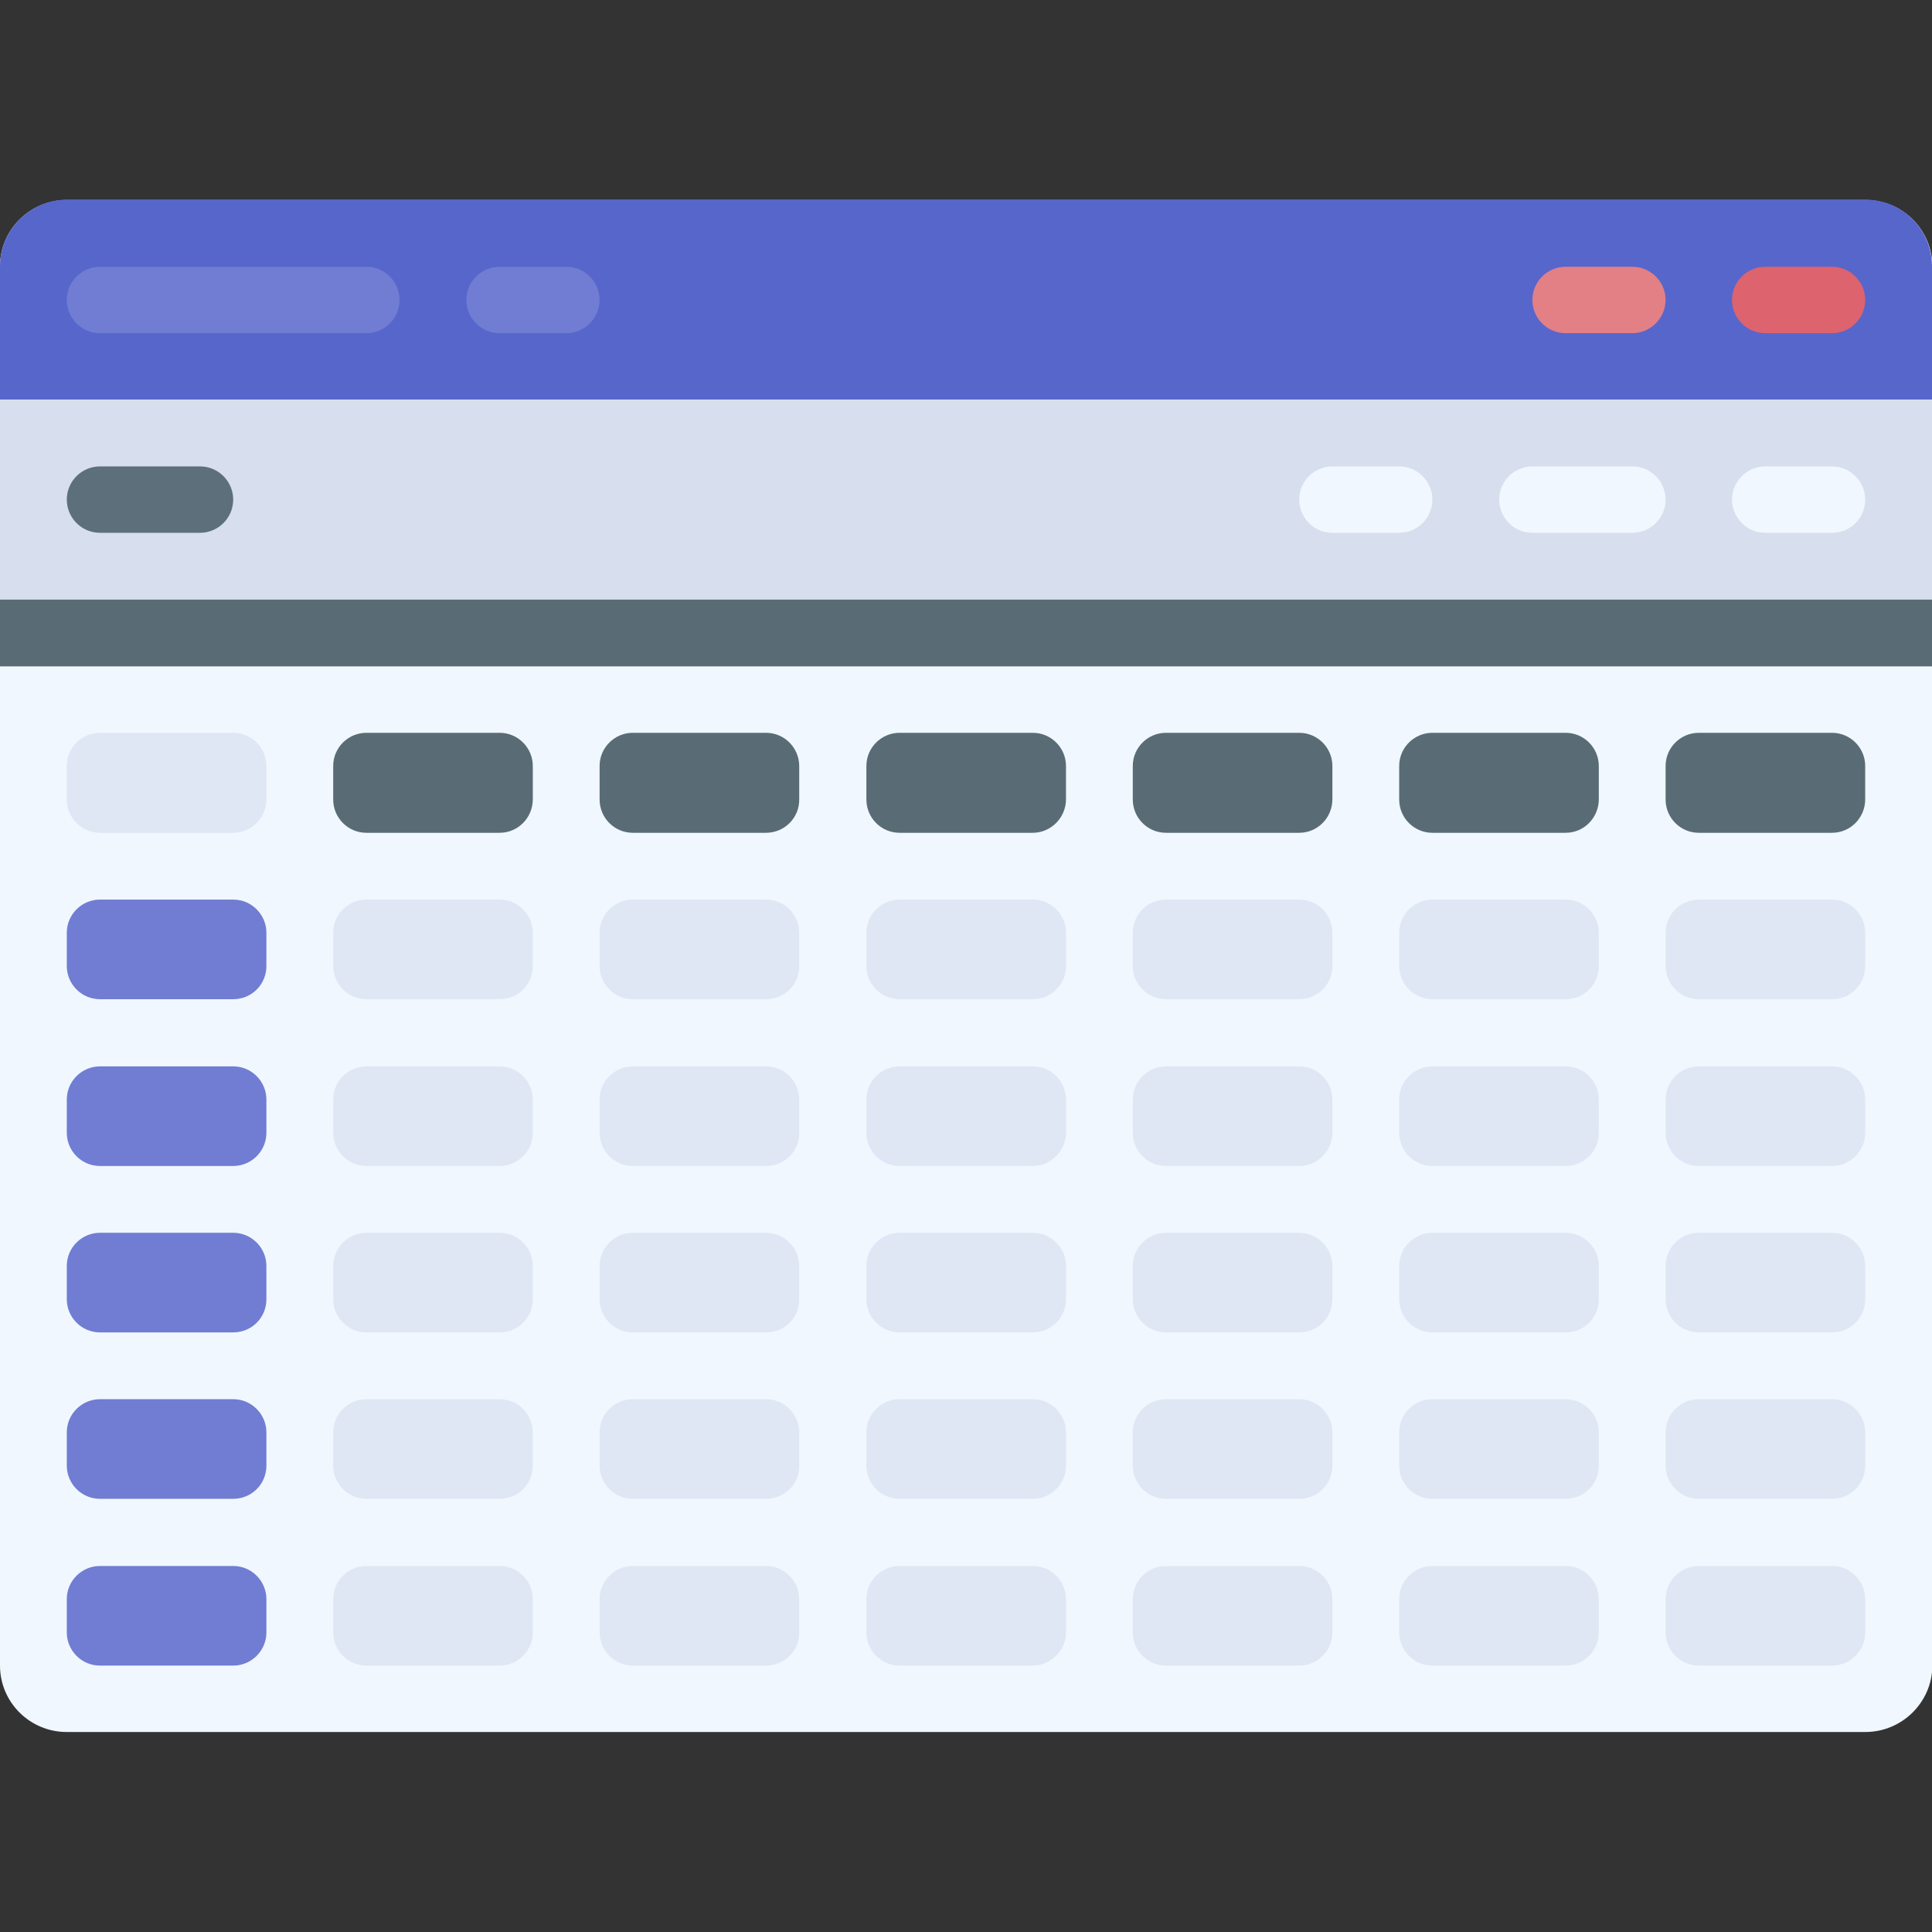 <?xml version="1.0" encoding="utf-8"?>
<!-- Generator: Adobe Illustrator 28.4.1, SVG Export Plug-In . SVG Version: 6.00 Build 0)  -->
<svg version="1.1" id="Layer_1" xmlns="http://www.w3.org/2000/svg" xmlns:xlink="http://www.w3.org/1999/xlink" x="0px" y="0px"
	 viewBox="0 0 512 512" style="enable-background:new 0 0 512 512;" xml:space="preserve">
<rect x="0" y="0" width="512" height="512" fill="#333333" stroke="none"/>
<style type="text/css">
	.st0{fill:#F0F7FF;}
	.st1{fill:#5766CB;}
	.st2{fill:#707DD3;}
	.st3{fill:#DD636E;}
	.st4{fill:#E28086;}
	.st5{fill:#D7DEED;}
	.st6{opacity:0.97;}
	.st7{fill:#596C76;}
	.st8{fill:#DFE7F4;}
</style>
<path class="st0" d="M494.3,459H17.7C7.9,459,0,451.1,0,441.4V70.6C0,60.9,7.9,53,17.7,53h476.7c9.8,0,17.7,7.9,17.7,17.7v370.8
	C512,451.1,504.1,459,494.3,459z"/>
<path class="st1" d="M0,105.9h512V70.6c0-9.8-7.9-17.7-17.7-17.7H17.7C7.9,53,0,60.9,0,70.6V105.9z"/>
<g>
	<path class="st2" d="M97.1,88.3H26.5c-4.9,0-8.8-4-8.8-8.8l0,0c0-4.9,4-8.8,8.8-8.8h70.6c4.9,0,8.8,4,8.8,8.8l0,0
		C105.9,84.3,102,88.3,97.1,88.3z"/>
	<path class="st2" d="M150.1,88.3h-17.7c-4.9,0-8.8-4-8.8-8.8l0,0c0-4.9,4-8.8,8.8-8.8h17.7c4.9,0,8.8,4,8.8,8.8l0,0
		C158.9,84.3,154.9,88.3,150.1,88.3z"/>
	<path class="st3" d="M485.5,88.3h-17.7c-4.9,0-8.8-4-8.8-8.8l0,0c0-4.9,4-8.8,8.8-8.8h17.7c4.9,0,8.8,4,8.8,8.8l0,0
		C494.3,84.3,490.4,88.3,485.5,88.3z"/>
	<path class="st4" d="M432.6,88.3h-17.7c-4.9,0-8.8-4-8.8-8.8l0,0c0-4.9,4-8.8,8.8-8.8h17.7c4.9,0,8.8,4,8.8,8.8l0,0
		C441.4,84.3,437.4,88.3,432.6,88.3z"/>
</g>
<rect y="105.9" class="st5" width="512" height="53"/>
<g class="st6">
	<path class="st7" d="M53,141.2H26.5c-4.9,0-8.8-4-8.8-8.8l0,0c0-4.9,4-8.8,8.8-8.8H53c4.9,0,8.8,4,8.8,8.8l0,0
		C61.8,137.3,57.8,141.2,53,141.2z"/>
</g>
<g>
	<path class="st0" d="M370.8,141.2h-17.7c-4.9,0-8.8-4-8.8-8.8l0,0c0-4.9,4-8.8,8.8-8.8h17.7c4.9,0,8.8,4,8.8,8.8l0,0
		C379.6,137.3,375.6,141.2,370.8,141.2z"/>
</g>
<g>
	<path class="st0" d="M432.6,141.2h-26.5c-4.9,0-8.8-4-8.8-8.8l0,0c0-4.9,4-8.8,8.8-8.8h26.5c4.9,0,8.8,4,8.8,8.8l0,0
		C441.4,137.3,437.4,141.2,432.6,141.2z"/>
	<path class="st0" d="M485.5,141.2h-17.7c-4.9,0-8.8-4-8.8-8.8l0,0c0-4.9,4-8.8,8.8-8.8h17.7c4.9,0,8.8,4,8.8,8.8l0,0
		C494.3,137.3,490.4,141.2,485.5,141.2z"/>
	<rect y="158.9" class="st7" width="512" height="17.7"/>
</g>
<g>
	<path class="st7" d="M273.7,220.7h-35.3c-4.9,0-8.8-4-8.8-8.8V203c0-4.9,4-8.8,8.8-8.8h35.3c4.9,0,8.8,4,8.8,8.8v8.8
		C282.5,216.7,278.5,220.7,273.7,220.7z"/>
	<path class="st7" d="M132.4,220.7H97.1c-4.9,0-8.8-4-8.8-8.8V203c0-4.9,4-8.8,8.8-8.8h35.3c4.9,0,8.8,4,8.8,8.8v8.8
		C141.2,216.7,137.3,220.7,132.4,220.7z"/>
</g>
<path class="st8" d="M61.8,220.7H26.5c-4.9,0-8.8-4-8.8-8.8V203c0-4.9,4-8.8,8.8-8.8h35.3c4.9,0,8.8,4,8.8,8.8v8.8
	C70.6,216.7,66.7,220.7,61.8,220.7z"/>
<g>
	<path class="st7" d="M203,220.7h-35.3c-4.9,0-8.8-4-8.8-8.8V203c0-4.9,4-8.8,8.8-8.8H203c4.9,0,8.8,4,8.8,8.8v8.8
		C211.9,216.7,207.9,220.7,203,220.7z"/>
	<path class="st7" d="M414.9,220.7h-35.3c-4.9,0-8.8-4-8.8-8.8V203c0-4.9,4-8.8,8.8-8.8h35.3c4.9,0,8.8,4,8.8,8.8v8.8
		C423.7,216.7,419.8,220.7,414.9,220.7z"/>
	<path class="st7" d="M344.3,220.7H309c-4.9,0-8.8-4-8.8-8.8V203c0-4.9,4-8.8,8.8-8.8h35.3c4.9,0,8.8,4,8.8,8.8v8.8
		C353.1,216.7,349.2,220.7,344.3,220.7z"/>
	<path class="st7" d="M485.5,220.7h-35.3c-4.9,0-8.8-4-8.8-8.8V203c0-4.9,4-8.8,8.8-8.8h35.3c4.9,0,8.8,4,8.8,8.8v8.8
		C494.3,216.7,490.4,220.7,485.5,220.7z"/>
</g>
<g>
	<path class="st8" d="M273.7,264.8h-35.3c-4.9,0-8.8-4-8.8-8.8v-8.8c0-4.9,4-8.8,8.8-8.8h35.3c4.9,0,8.8,4,8.8,8.8v8.8
		C282.5,260.9,278.5,264.8,273.7,264.8z"/>
	<path class="st8" d="M132.4,264.8H97.1c-4.9,0-8.8-4-8.8-8.8v-8.8c0-4.9,4-8.8,8.8-8.8h35.3c4.9,0,8.8,4,8.8,8.8v8.8
		C141.2,260.9,137.3,264.8,132.4,264.8z"/>
</g>
<path class="st2" d="M61.8,264.8H26.5c-4.9,0-8.8-4-8.8-8.8v-8.8c0-4.9,4-8.8,8.8-8.8h35.3c4.9,0,8.8,4,8.8,8.8v8.8
	C70.6,260.9,66.7,264.8,61.8,264.8z"/>
<g>
	<path class="st8" d="M203,264.8h-35.3c-4.9,0-8.8-4-8.8-8.8v-8.8c0-4.9,4-8.8,8.8-8.8H203c4.9,0,8.8,4,8.8,8.8v8.8
		C211.9,260.9,207.9,264.8,203,264.8z"/>
	<path class="st8" d="M414.9,264.8h-35.3c-4.9,0-8.8-4-8.8-8.8v-8.8c0-4.9,4-8.8,8.8-8.8h35.3c4.9,0,8.8,4,8.8,8.8v8.8
		C423.7,260.9,419.8,264.8,414.9,264.8z"/>
	<path class="st8" d="M344.3,264.8H309c-4.9,0-8.8-4-8.8-8.8v-8.8c0-4.9,4-8.8,8.8-8.8h35.3c4.9,0,8.8,4,8.8,8.8v8.8
		C353.1,260.9,349.2,264.8,344.3,264.8z"/>
	<path class="st8" d="M485.5,264.8h-35.3c-4.9,0-8.8-4-8.8-8.8v-8.8c0-4.9,4-8.8,8.8-8.8h35.3c4.9,0,8.8,4,8.8,8.8v8.8
		C494.3,260.9,490.4,264.8,485.5,264.8z"/>
	<path class="st8" d="M273.7,309h-35.3c-4.9,0-8.8-4-8.8-8.8v-8.8c0-4.9,4-8.8,8.8-8.8h35.3c4.9,0,8.8,4,8.8,8.8v8.8
		C282.5,305,278.5,309,273.7,309z"/>
	<path class="st8" d="M132.4,309H97.1c-4.9,0-8.8-4-8.8-8.8v-8.8c0-4.9,4-8.8,8.8-8.8h35.3c4.9,0,8.8,4,8.8,8.8v8.8
		C141.2,305,137.3,309,132.4,309z"/>
</g>
<path class="st2" d="M61.8,309H26.5c-4.9,0-8.8-4-8.8-8.8v-8.8c0-4.9,4-8.8,8.8-8.8h35.3c4.9,0,8.8,4,8.8,8.8v8.8
	C70.6,305,66.7,309,61.8,309z"/>
<g>
	<path class="st8" d="M203,309h-35.3c-4.9,0-8.8-4-8.8-8.8v-8.8c0-4.9,4-8.8,8.8-8.8H203c4.9,0,8.8,4,8.8,8.8v8.8
		C211.9,305,207.9,309,203,309z"/>
	<path class="st8" d="M414.9,309h-35.3c-4.9,0-8.8-4-8.8-8.8v-8.8c0-4.9,4-8.8,8.8-8.8h35.3c4.9,0,8.8,4,8.8,8.8v8.8
		C423.7,305,419.8,309,414.9,309z"/>
	<path class="st8" d="M344.3,309H309c-4.9,0-8.8-4-8.8-8.8v-8.8c0-4.9,4-8.8,8.8-8.8h35.3c4.9,0,8.8,4,8.8,8.8v8.8
		C353.1,305,349.2,309,344.3,309z"/>
	<path class="st8" d="M485.5,309h-35.3c-4.9,0-8.8-4-8.8-8.8v-8.8c0-4.9,4-8.8,8.8-8.8h35.3c4.9,0,8.8,4,8.8,8.8v8.8
		C494.3,305,490.4,309,485.5,309z"/>
	<path class="st8" d="M273.7,353.1h-35.3c-4.9,0-8.8-4-8.8-8.8v-8.8c0-4.9,4-8.8,8.8-8.8h35.3c4.9,0,8.8,4,8.8,8.8v8.8
		C282.5,349.2,278.5,353.1,273.7,353.1z"/>
	<path class="st8" d="M132.4,353.1H97.1c-4.9,0-8.8-4-8.8-8.8v-8.8c0-4.9,4-8.8,8.8-8.8h35.3c4.9,0,8.8,4,8.8,8.8v8.8
		C141.2,349.2,137.3,353.1,132.4,353.1z"/>
</g>
<path class="st2" d="M61.8,353.1H26.5c-4.9,0-8.8-4-8.8-8.8v-8.8c0-4.9,4-8.8,8.8-8.8h35.3c4.9,0,8.8,4,8.8,8.8v8.8
	C70.6,349.2,66.7,353.1,61.8,353.1z"/>
<g>
	<path class="st8" d="M203,353.1h-35.3c-4.9,0-8.8-4-8.8-8.8v-8.8c0-4.9,4-8.8,8.8-8.8H203c4.9,0,8.8,4,8.8,8.8v8.8
		C211.9,349.2,207.9,353.1,203,353.1z"/>
	<path class="st8" d="M414.9,353.1h-35.3c-4.9,0-8.8-4-8.8-8.8v-8.8c0-4.9,4-8.8,8.8-8.8h35.3c4.9,0,8.8,4,8.8,8.8v8.8
		C423.7,349.2,419.8,353.1,414.9,353.1z"/>
	<path class="st8" d="M344.3,353.1H309c-4.9,0-8.8-4-8.8-8.8v-8.8c0-4.9,4-8.8,8.8-8.8h35.3c4.9,0,8.8,4,8.8,8.8v8.8
		C353.1,349.2,349.2,353.1,344.3,353.1z"/>
	<path class="st8" d="M485.5,353.1h-35.3c-4.9,0-8.8-4-8.8-8.8v-8.8c0-4.9,4-8.8,8.8-8.8h35.3c4.9,0,8.8,4,8.8,8.8v8.8
		C494.3,349.2,490.4,353.1,485.5,353.1z"/>
	<path class="st8" d="M273.7,397.2h-35.3c-4.9,0-8.8-4-8.8-8.8v-8.8c0-4.9,4-8.8,8.8-8.8h35.3c4.9,0,8.8,4,8.8,8.8v8.8
		C282.5,393.3,278.5,397.2,273.7,397.2z"/>
	<path class="st8" d="M132.4,397.2H97.1c-4.9,0-8.8-4-8.8-8.8v-8.8c0-4.9,4-8.8,8.8-8.8h35.3c4.9,0,8.8,4,8.8,8.8v8.8
		C141.2,393.3,137.3,397.2,132.4,397.2z"/>
</g>
<path class="st2" d="M61.8,397.2H26.5c-4.9,0-8.8-4-8.8-8.8v-8.8c0-4.9,4-8.8,8.8-8.8h35.3c4.9,0,8.8,4,8.8,8.8v8.8
	C70.6,393.3,66.7,397.2,61.8,397.2z"/>
<g>
	<path class="st8" d="M203,397.2h-35.3c-4.9,0-8.8-4-8.8-8.8v-8.8c0-4.9,4-8.8,8.8-8.8H203c4.9,0,8.8,4,8.8,8.8v8.8
		C211.9,393.3,207.9,397.2,203,397.2z"/>
	<path class="st8" d="M414.9,397.2h-35.3c-4.9,0-8.8-4-8.8-8.8v-8.8c0-4.9,4-8.8,8.8-8.8h35.3c4.9,0,8.8,4,8.8,8.8v8.8
		C423.7,393.3,419.8,397.2,414.9,397.2z"/>
	<path class="st8" d="M344.3,397.2H309c-4.9,0-8.8-4-8.8-8.8v-8.8c0-4.9,4-8.8,8.8-8.8h35.3c4.9,0,8.8,4,8.8,8.8v8.8
		C353.1,393.3,349.2,397.2,344.3,397.2z"/>
	<path class="st8" d="M485.5,397.2h-35.3c-4.9,0-8.8-4-8.8-8.8v-8.8c0-4.9,4-8.8,8.8-8.8h35.3c4.9,0,8.8,4,8.8,8.8v8.8
		C494.3,393.3,490.4,397.2,485.5,397.2z"/>
	<path class="st8" d="M273.7,441.4h-35.3c-4.9,0-8.8-4-8.8-8.8v-8.8c0-4.9,4-8.8,8.8-8.8h35.3c4.9,0,8.8,4,8.8,8.8v8.8
		C282.5,437.4,278.5,441.4,273.7,441.4z"/>
	<path class="st8" d="M132.4,441.4H97.1c-4.9,0-8.8-4-8.8-8.8v-8.8c0-4.9,4-8.8,8.8-8.8h35.3c4.9,0,8.8,4,8.8,8.8v8.8
		C141.2,437.4,137.3,441.4,132.4,441.4z"/>
</g>
<path class="st2" d="M61.8,441.4H26.5c-4.9,0-8.8-4-8.8-8.8v-8.8c0-4.9,4-8.8,8.8-8.8h35.3c4.9,0,8.8,4,8.8,8.8v8.8
	C70.6,437.4,66.7,441.4,61.8,441.4z"/>
<g>
	<path class="st8" d="M203,441.4h-35.3c-4.9,0-8.8-4-8.8-8.8v-8.8c0-4.9,4-8.8,8.8-8.8H203c4.9,0,8.8,4,8.8,8.8v8.8
		C211.9,437.4,207.9,441.4,203,441.4z"/>
	<path class="st8" d="M414.9,441.4h-35.3c-4.9,0-8.8-4-8.8-8.8v-8.8c0-4.9,4-8.8,8.8-8.8h35.3c4.9,0,8.8,4,8.8,8.8v8.8
		C423.7,437.4,419.8,441.4,414.9,441.4z"/>
	<path class="st8" d="M344.3,441.4H309c-4.9,0-8.8-4-8.8-8.8v-8.8c0-4.9,4-8.8,8.8-8.8h35.3c4.9,0,8.8,4,8.8,8.8v8.8
		C353.1,437.4,349.2,441.4,344.3,441.4z"/>
	<path class="st8" d="M485.5,441.4h-35.3c-4.9,0-8.8-4-8.8-8.8v-8.8c0-4.9,4-8.8,8.8-8.8h35.3c4.9,0,8.8,4,8.8,8.8v8.8
		C494.3,437.4,490.4,441.4,485.5,441.4z"/>
</g>
</svg>
